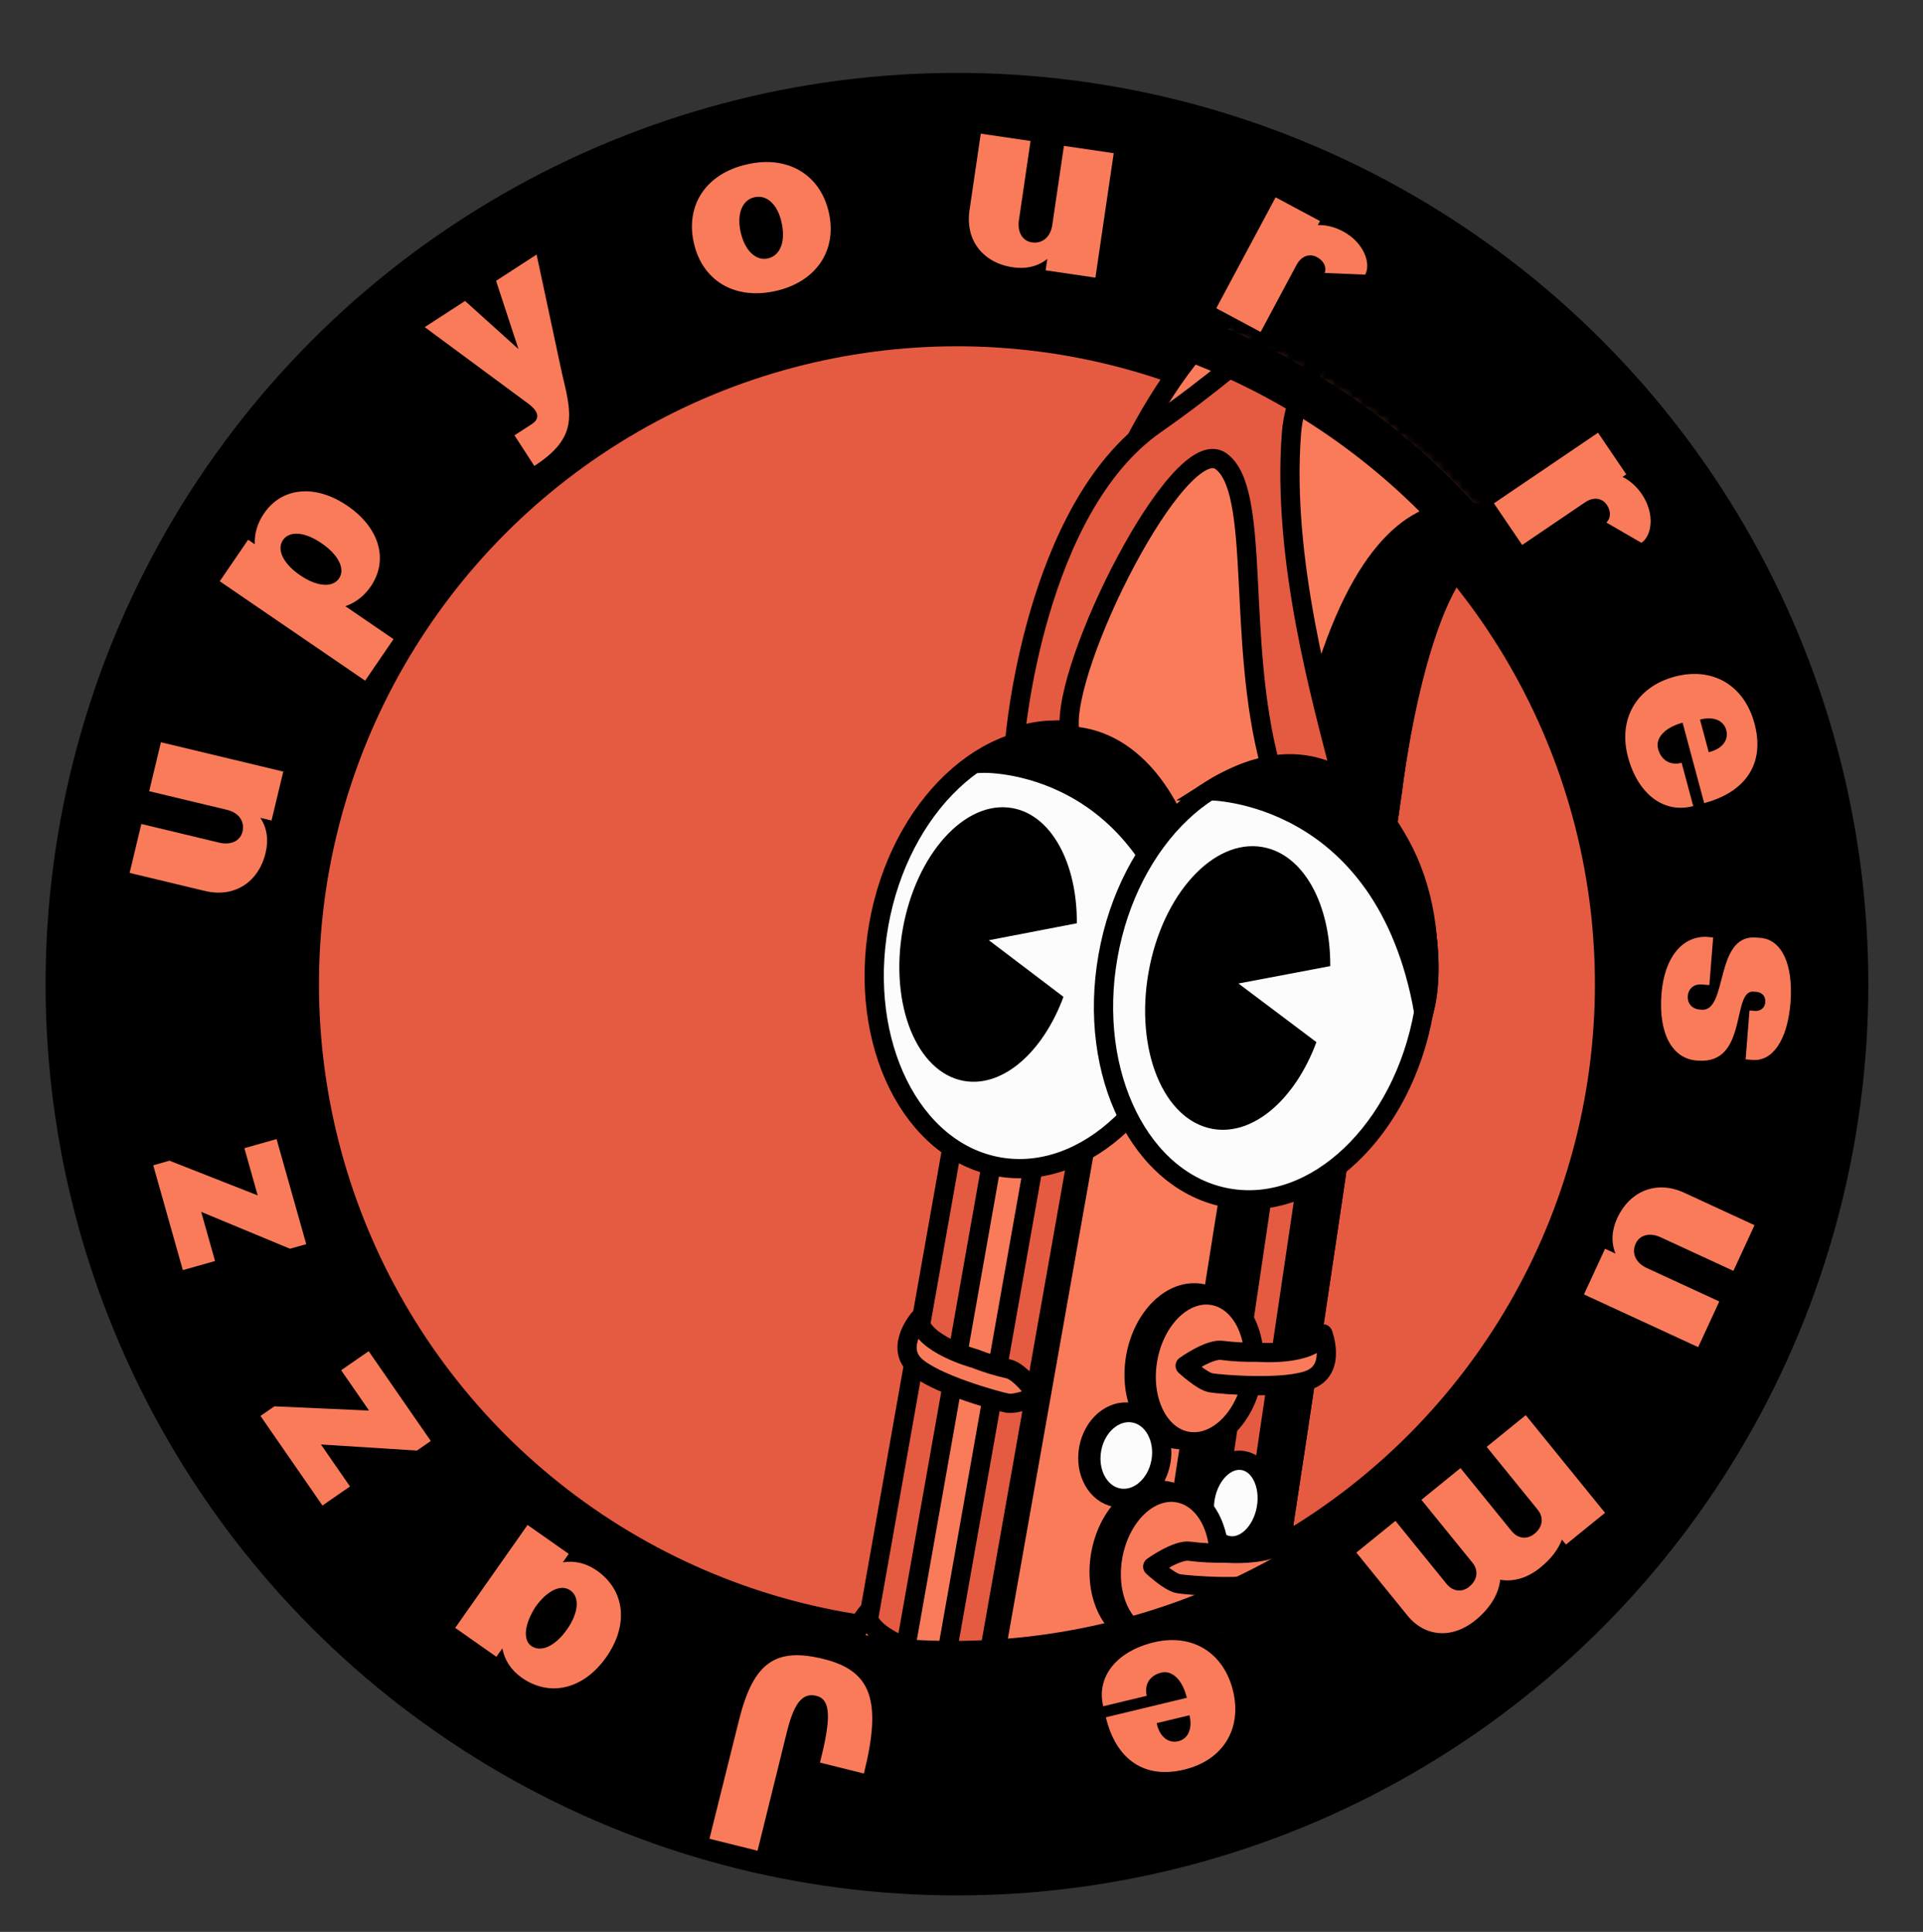 <svg width="211" height="212" viewBox="0 0 211 212" fill="none" xmlns="http://www.w3.org/2000/svg">
<rect x="0" y="0" width="211" height="212" fill="#333333" stroke="none"/>
<circle cx="105" cy="108" r="85" fill="#E55B42" stroke="black" stroke-width="30"/>
<mask id="mask0" mask-type="alpha" maskUnits="userSpaceOnUse" x="28" y="30" width="154" height="154">
<circle cx="104.897" cy="107.26" r="75.408" fill="#E55B42" stroke="white" stroke-width="2.111"/>
</mask>
<g mask="url(#mask0)">
<path d="M132.701 86.773C132.701 86.773 151.933 86.759 156.221 111.039C159.133 100.404 150.88 75.238 132.701 86.773Z" fill="#FA7B5A" stroke="black" stroke-width="2.111" stroke-miterlimit="10"/>
<path d="M202.131 61.296C202.131 61.296 192.047 69.815 163.198 39.63C130.738 5.648 115.178 74.066 115.178 74.066L89.657 216.237C89.657 216.237 87.081 212.347 89.816 194.967C92.551 177.588 58.913 166.822 37.833 204.312C23.629 229.588 30.341 246.615 48.859 246.801C48.859 246.801 62.061 305.136 88.716 298.176C115.372 291.216 119.574 287.841 126.533 254.377C133.491 220.913 152.813 86.581 152.813 86.581C152.813 86.581 157.028 50.227 167.988 60.07C178.948 69.912 196.354 76.428 205.576 71.878C212.502 68.458 215.401 58.151 202.131 61.296Z" fill="#FA7B5A" stroke="black" stroke-width="2.111" stroke-miterlimit="10"/>
<path d="M166.566 58.433C166.566 58.433 150.194 44.196 142.408 86.275C138.892 105.27 129.761 162.01 126.693 184.663C115.51 267.195 104.012 293.329 104.012 293.329C104.012 293.329 123.353 294.693 132.238 222.301C135.92 192.239 143.107 147.335 148.78 112.309C153.612 82.499 153.83 58.582 166.566 58.433Z" fill="black" stroke="black" stroke-width="2.111" stroke-miterlimit="10"/>
<path d="M54.839 194.273C46.378 201.702 30.824 227.461 42.673 235.228C54.522 242.995 86.213 208.585 81.6 192.959C80.675 189.826 71.781 201.469 63.717 200.689C55.651 199.908 63.297 186.844 54.839 194.273Z" fill="black" stroke="black" stroke-width="2.111" stroke-miterlimit="10"/>
<path d="M202.131 61.295C202.131 61.295 190.484 68.852 163.198 39.63C131.127 5.281 115.178 74.066 115.178 74.066L89.657 216.236C89.657 216.236 87.081 212.347 89.816 194.967C92.551 177.587 58.913 166.822 37.833 204.311C23.629 229.588 30.341 246.615 48.859 246.801C48.859 246.801 62.061 305.136 88.716 298.175C115.372 291.215 119.574 287.84 126.533 254.376C133.491 220.912 152.813 86.581 152.813 86.581C152.813 86.581 156.949 51.585 167.916 61.429C178.882 71.272 198.754 75.465 205.573 71.877C212.392 68.289 215.401 58.151 202.131 61.295Z" stroke="black" stroke-width="2.111" stroke-miterlimit="10"/>
<path d="M117.864 120.576L117.522 120.515C116.374 120.312 115.278 121.078 115.075 122.225L95.932 230.321C95.728 231.469 96.494 232.564 97.642 232.767L97.984 232.828C99.132 233.031 100.227 232.265 100.43 231.118L119.574 123.022C119.777 121.874 119.011 120.779 117.864 120.576Z" fill="#E55B42" stroke="black" stroke-width="2.111" stroke-linecap="round" stroke-linejoin="round"/>
<path d="M117.198 120.458L116.856 120.397C115.708 120.194 114.613 120.96 114.409 122.108L95.266 230.203C95.063 231.351 95.828 232.446 96.976 232.65L97.318 232.71C98.466 232.914 99.561 232.148 99.765 231L118.908 122.905C119.112 121.757 118.346 120.661 117.198 120.458Z" fill="#E55B42" stroke="black" stroke-width="2.111" stroke-linecap="round" stroke-linejoin="round"/>
<path d="M108.557 116.867L108.215 116.806C107.068 116.603 105.972 117.369 105.769 118.517L86.625 226.612C86.422 227.76 87.188 228.855 88.336 229.058L88.677 229.119C89.826 229.322 90.921 228.557 91.124 227.409L110.268 119.313C110.471 118.165 109.705 117.07 108.557 116.867Z" fill="#E55B42" stroke="black" stroke-width="2.111" stroke-linecap="round" stroke-linejoin="round"/>
<path d="M141.931 124.848L141.588 124.797C140.435 124.626 139.361 125.423 139.191 126.576L123.111 235.169C122.94 236.322 123.736 237.396 124.889 237.567L125.233 237.617C126.386 237.788 127.459 236.992 127.63 235.838L143.71 127.245C143.881 126.092 143.084 125.019 141.931 124.848Z" fill="#E55B42" stroke="black" stroke-width="2.111" stroke-linecap="round" stroke-linejoin="round"/>
<path d="M111.371 81.074C111.371 81.074 113.438 55.884 126.758 46.575C139.303 37.802 144.267 31.113 149.498 30.677C152.114 30.451 158.226 29.815 162.742 35.426C163.036 35.796 166.079 41.099 164.794 41.287C163.006 41.561 157.946 35.123 154.875 33.998C149.595 32.066 142.294 40.027 141.707 47.504C140.622 61.397 145.066 76.955 147.233 85.396C147.233 85.396 139.425 84.185 139.378 84.005C135.632 70.133 138.448 53.765 133.947 50.595C129.366 47.373 116.438 73.067 117.354 80.143C117.345 80.141 113.311 79.82 111.371 81.074Z" fill="#E55B42" stroke="black" stroke-width="2.111" stroke-miterlimit="10"/>
<path d="M109.579 128.043C119.145 129.737 128.762 120.597 131.059 107.627C133.356 94.658 127.463 82.771 117.897 81.077C108.331 79.383 98.714 88.523 96.417 101.492C94.12 114.462 100.013 126.348 109.579 128.043Z" fill="#FCFCFC" stroke="black" stroke-width="2.111" stroke-miterlimit="10"/>
<path d="M108.501 103.178L118.155 101.318C118.202 94.778 115.396 89.444 111.069 88.678C105.893 87.761 100.513 93.719 99.049 101.984C97.585 110.249 100.594 117.702 105.767 118.618C110.041 119.375 114.454 115.44 116.688 109.389L108.501 103.178Z" fill="black"/>
<path d="M107.812 83.756C107.812 83.756 126.723 83.047 131.009 107.336C133.917 96.688 125.982 72.219 107.812 83.756Z" fill="black" stroke="black" stroke-width="2.111" stroke-miterlimit="10"/>
<path d="M134.739 131.466C144.305 133.16 153.922 124.02 156.219 111.051C158.515 98.082 152.622 86.195 143.056 84.501C133.49 82.806 123.873 91.947 121.577 104.916C119.28 117.885 125.173 129.772 134.739 131.466Z" fill="#FCFCFC" stroke="black" stroke-width="2.111" stroke-miterlimit="10"/>
<path d="M135.889 107.927L145.961 106.02C145.998 99.249 143.052 93.754 138.541 92.955C133.143 91.999 127.538 98.146 126.025 106.688C124.512 115.23 127.665 122.927 133.063 123.883C137.525 124.674 142.125 120.613 144.442 114.361L135.889 107.927Z" fill="black"/>
<path d="M132.701 86.773C132.701 86.773 151.933 86.759 156.221 111.039C159.133 100.404 150.88 75.238 132.701 86.773Z" fill="black" stroke="black" stroke-width="2.111" stroke-miterlimit="10"/>
<mask id="mask1" mask-type="alpha" maskUnits="userSpaceOnUse" x="37" y="190" width="47" height="48">
<path d="M54.839 194.273C46.378 201.702 30.824 227.461 42.673 235.228C54.522 242.995 86.213 208.585 81.6 192.959C80.675 189.826 71.781 201.469 63.717 200.689C55.651 199.908 63.297 186.844 54.839 194.273Z" fill="black" stroke="black" stroke-width="2.111" stroke-miterlimit="10"/>
</mask>
<g mask="url(#mask1)">
</g>
<path d="M128.939 157.923C132.112 158.485 135.319 155.361 136.1 150.947C136.882 146.532 134.944 142.497 131.77 141.935C128.597 141.373 125.39 144.496 124.608 148.911C123.827 153.326 125.765 157.361 128.939 157.923Z" fill="#FA7B5A" stroke="black" stroke-width="2.111" stroke-miterlimit="10"/>
<path d="M125.105 179.573C128.278 180.135 131.484 177.012 132.266 172.597C133.048 168.182 131.109 164.147 127.936 163.585C124.763 163.023 121.556 166.147 120.774 170.562C119.992 174.977 121.931 179.011 125.105 179.573Z" fill="#FA7B5A" stroke="black" stroke-width="2.111" stroke-miterlimit="10"/>
<path d="M119.209 204.289C123.042 204.967 126.915 201.194 127.86 195.861C128.804 190.528 126.463 185.654 122.629 184.975C118.796 184.296 114.923 188.07 113.979 193.403C113.034 198.736 115.376 203.61 119.209 204.289Z" fill="black" stroke="black" stroke-width="2.111" stroke-miterlimit="10"/>
<path d="M130.269 158.158C133.443 158.72 136.649 155.597 137.431 151.182C138.213 146.767 136.274 142.732 133.101 142.17C129.927 141.608 126.721 144.732 125.939 149.147C125.157 153.562 127.096 157.596 130.269 158.158Z" fill="#FA7B5A" stroke="black" stroke-width="2.111" stroke-miterlimit="10"/>
<path d="M134.768 169.604C136.619 169.932 138.488 168.11 138.944 165.535C139.4 162.96 138.27 160.608 136.419 160.28C134.569 159.952 132.7 161.774 132.244 164.349C131.788 166.923 132.918 169.276 134.768 169.604Z" fill="#FCFCFC" stroke="black" stroke-width="2.111" stroke-miterlimit="10"/>
<path d="M122.425 164.324C124.524 164.696 126.595 162.91 127.051 160.335C127.507 157.76 126.175 155.372 124.076 155C121.978 154.628 119.907 156.414 119.451 158.989C118.995 161.564 120.326 163.953 122.425 164.324Z" fill="#FCFCFC" stroke="black" stroke-width="2.111" stroke-miterlimit="10"/>
<path d="M122.757 164.383C124.856 164.755 126.927 162.969 127.383 160.394C127.839 157.819 126.507 155.431 124.409 155.059C122.31 154.688 120.239 156.473 119.783 159.048C119.327 161.623 120.659 164.012 122.757 164.383Z" fill="#FCFCFC" stroke="black" stroke-width="2.111" stroke-miterlimit="10"/>
<path d="M126.435 179.809C129.608 180.371 132.815 177.248 133.596 172.833C134.378 168.418 132.44 164.383 129.266 163.821C126.093 163.259 122.886 166.383 122.105 170.798C121.323 175.212 123.261 179.247 126.435 179.809Z" fill="#FA7B5A" stroke="black" stroke-width="2.111" stroke-miterlimit="10"/>
<path d="M120.817 204.573C124.65 205.252 128.523 201.479 129.467 196.146C130.412 190.813 128.07 185.939 124.237 185.26C120.404 184.581 116.531 188.354 115.586 193.687C114.642 199.021 116.983 203.894 120.817 204.573Z" fill="#FA7B5A" stroke="black" stroke-width="2.111" stroke-miterlimit="10"/>
<path d="M137.926 148.386C137.926 148.386 144.016 148.912 145.156 146.367C145.156 146.367 146.565 150.049 143.936 151.302C141.306 152.554 133.851 151.92 132.865 151.746C131.88 151.571 130.043 149.874 130.043 149.874C130.043 149.874 132.735 147.946 134.123 148.192C135.384 148.351 136.655 148.416 137.926 148.386Z" fill="#FA7B5A" stroke="black" stroke-width="2.111" stroke-linecap="round" stroke-linejoin="round"/>
<path d="M134.364 170.431C134.364 170.431 140.455 170.954 141.595 168.409C141.595 168.409 143.003 172.094 140.377 173.348C137.751 174.601 130.305 173.968 129.304 173.791C128.303 173.613 126.483 171.916 126.483 171.916C126.483 171.916 129.174 169.988 130.563 170.234C131.823 170.394 133.094 170.46 134.364 170.431Z" fill="#FA7B5A" stroke="black" stroke-width="2.111" stroke-linecap="round" stroke-linejoin="round"/>
<path d="M101.236 181.396C101.236 181.396 95.335 179.799 95.139 177.014C95.139 177.014 92.551 179.992 94.587 182.07C96.623 184.149 103.834 186.112 104.834 186.289C105.835 186.467 108.128 185.498 108.128 185.498C108.128 185.498 106.262 182.763 104.874 182.517C103.635 182.234 102.419 181.859 101.236 181.396Z" fill="#FA7B5A" stroke="black" stroke-width="2.111" stroke-linecap="round" stroke-linejoin="round"/>
<path d="M106.958 149.085C106.958 149.085 101.057 147.487 100.861 144.705C100.861 144.705 98.272 147.683 100.309 149.759C102.345 151.834 109.555 153.803 110.556 153.981C111.557 154.158 113.85 153.189 113.85 153.189C113.85 153.189 111.984 150.454 110.595 150.208C109.357 149.925 108.141 149.549 106.958 149.085Z" fill="#FA7B5A" stroke="black" stroke-width="2.111" stroke-linecap="round" stroke-linejoin="round"/>
<path d="M138.24 175.716C138.24 175.716 141.414 175.246 141.767 173.248C142.121 171.249 143.231 175.225 143.231 175.225C143.231 175.225 141.223 189.034 140.599 190.086C139.974 191.137 137.584 190.793 136.821 189.416C136.058 188.04 138.24 175.716 138.24 175.716Z" fill="#FA7B5A" stroke="black" stroke-width="2.111" stroke-miterlimit="10"/>
</g>
<circle cx="104.5" cy="107.5" r="75.037" stroke="black" stroke-width="4.927"/>
<path d="M90.382 182.058C85.132 180.75 82.675 182.386 81.094 188.735L77.844 201.781L83.122 203.095L86.345 190.042C87.085 187.069 87.968 185.695 89.575 186.096C91.183 186.496 91.205 188.579 89.97 193.421L94.792 194.622C96.801 186.558 95.579 183.352 90.382 182.058Z" fill="#FA7B5A"/>
<path d="M54.467 181.813L55.118 180.887C55.362 182.172 56.07 183.277 57.245 184.103C60.339 186.277 64.046 185.372 66.522 181.849C68.998 178.325 68.593 174.531 65.499 172.357C64.324 171.531 63.044 171.24 61.753 171.445L62.404 170.519L57.886 167.345L49.949 178.639L54.467 181.813ZM62.589 174.53C63.627 175.26 63.493 176.987 62.208 178.817C60.906 180.669 59.342 181.358 58.303 180.628C57.354 179.962 57.534 178.266 58.729 176.373C60.015 174.543 61.549 173.799 62.589 174.53Z" fill="#FA7B5A"/>
<path d="M28.581 155.38L35.382 165.211L38.402 163.122L35.214 158.513L45.747 159.182L47.269 158.13L40.452 148.276L37.432 150.365L40.495 154.792L30.103 154.328L28.581 155.38Z" fill="#FA7B5A"/>
<path d="M16.815 127.874L20.063 139.379L23.596 138.381L22.074 132.987L31.822 137.034L33.602 136.532L30.347 125.001L26.813 125.998L28.276 131.179L18.595 127.372L16.815 127.874Z" fill="#FA7B5A"/>
<path d="M16.372 86.824L24.909 88.87C26.198 89.179 26.877 90.137 26.607 91.264C26.362 92.284 25.336 92.776 24.047 92.468L15.51 90.421L14.223 95.79L22.491 97.773C25.686 98.538 28.362 96.852 29.147 93.576C29.494 92.127 29.274 90.796 28.561 89.745L29.795 90.041L31.082 84.672L17.659 81.454L16.372 86.824Z" fill="#FA7B5A"/>
<path d="M28.97 56.339C28.238 57.41 27.902 58.585 27.957 59.727L27.228 59.228L24.111 63.785L40.063 74.695L43.18 70.138L37.893 66.522C38.977 66.159 39.951 65.421 40.683 64.35C42.662 61.455 41.64 57.913 38.131 55.513C34.621 53.113 30.95 53.445 28.97 56.339ZM35.31 59.638C37.156 60.9 37.903 62.448 37.202 63.474C36.485 64.522 34.771 64.387 32.925 63.124C31.079 61.862 30.332 60.314 31.049 59.266C31.766 58.217 33.48 58.352 35.31 59.638Z" fill="#FA7B5A"/>
<path d="M54.431 30.818L56.889 38.307L51.027 33.027L46.603 35.898L58.054 44.363C59.374 45.382 59.02 46.105 58.372 46.526L56.45 47.774L58.629 51.132C63.446 48.006 62.742 45.501 61.657 40.939L58.877 27.933L54.431 30.818Z" fill="#FA7B5A"/>
<path d="M85.082 31.938C89.529 30.949 91.876 27.514 90.948 23.337C90.019 19.16 86.431 17.016 81.991 18.032C77.517 19.026 75.197 22.455 76.125 26.632C77.054 30.809 80.609 32.932 85.082 31.938ZM84.258 28.359C82.938 28.653 81.722 27.509 81.267 25.461C80.823 23.467 81.446 21.942 82.767 21.649C84.135 21.316 85.351 22.46 85.767 24.46C86.223 26.509 85.606 28.06 84.258 28.359Z" fill="#FA7B5A"/>
<path d="M116.737 16.009L115.461 24.695C115.269 26.006 114.375 26.767 113.228 26.599C112.19 26.447 111.608 25.468 111.801 24.157L113.077 15.471L107.614 14.669L106.378 23.081C105.901 26.332 107.82 28.846 111.152 29.335C112.627 29.552 113.932 29.214 114.916 28.409L114.731 29.666L120.194 30.468L122.2 16.811L116.737 16.009Z" fill="#FA7B5A"/>
<path d="M147.36 25.391C146.435 24.896 145.49 24.673 144.6 24.698L144.834 24.259L139.966 21.655L133.454 33.826L138.323 36.431L142.256 29.079C142.777 28.106 143.675 27.772 144.503 28.215C145.233 28.606 145.585 29.295 145.357 29.955L149.798 30.14C150.449 28.922 149.672 26.628 147.36 25.391Z" fill="#FA7B5A"/>
<path d="M180.152 54.232C179.563 53.364 178.831 52.726 178.031 52.335L178.442 52.056L175.343 47.486L163.919 55.235L167.019 59.804L173.919 55.124C174.833 54.504 175.783 54.627 176.31 55.404C176.775 56.089 176.766 56.862 176.257 57.341L180.103 59.569C181.245 58.794 181.624 56.402 180.152 54.232Z" fill="#FA7B5A"/>
<path d="M178.633 83.088C179.728 87.167 182.591 89.315 185.79 88.456L184.517 83.71C183.29 84.039 182.269 83.427 181.939 82.2C181.61 80.974 182.676 79.831 184.622 79.308L186.99 88.134C191.683 86.875 193.677 83.653 192.499 79.367C191.375 75.181 187.885 73.145 183.752 74.254C179.566 75.377 177.51 78.901 178.633 83.088ZM186.532 78.967C187.971 78.581 189.125 79.043 189.411 80.11C189.711 81.23 188.944 82.207 187.49 82.54L186.532 78.967Z" fill="#FA7B5A"/>
<path d="M187.151 102.805C184.548 102.791 182.622 105.075 182.304 109.066C181.954 113.469 183.511 116.169 186.153 116.379L186.291 116.39C191.85 116.832 189.956 108.622 192.405 108.817L192.708 108.841C193.341 108.892 193.748 109.34 193.698 109.973C193.647 110.606 193.174 110.983 192.541 110.933L191.963 110.887L191.536 116.253L192.307 116.315C194.453 116.486 196.1 114.235 196.456 110.109C196.802 105.761 195.463 103.106 193.179 102.924L192.683 102.885C188.087 102.519 189.625 111.033 186.708 110.801L186.515 110.786C185.662 110.718 185.128 110.121 185.194 109.296C185.26 108.47 185.881 107.966 186.734 108.034L187.56 108.099L187.976 102.87L187.151 102.805Z" fill="#FA7B5A"/>
<path d="M188.647 142.82L180.676 139.14C179.473 138.585 178.995 137.513 179.481 136.46C179.921 135.508 181.024 135.226 182.227 135.782L190.198 139.461L192.512 134.448L184.792 130.884C181.809 129.507 178.855 130.637 177.443 133.695C176.818 135.049 176.774 136.396 177.267 137.567L176.114 137.035L173.8 142.048L186.333 147.833L188.647 142.82Z" fill="#FA7B5A"/>
<path d="M161.867 177.819C163.518 176.48 164.447 174.908 164.609 173.355C166.034 173.621 167.591 173.175 169.006 172.027C170.164 171.088 170.959 170.052 171.387 168.958L171.822 169.494L176.109 166.015L167.412 155.296L163.125 158.775L168.726 165.678C169.421 166.535 169.273 167.58 168.373 168.31C167.558 168.971 166.549 168.866 165.853 168.009L160.252 161.105L155.964 164.584L161.565 171.487C162.261 172.345 162.113 173.389 161.212 174.12C160.398 174.781 159.409 174.658 158.714 173.801L153.113 166.898L148.825 170.376L154.426 177.28C156.357 179.659 159.337 179.872 161.867 177.819Z" fill="#FA7B5A"/>
<path d="M126.6 180.226C122.493 181.216 120.273 184.023 121.049 187.243L125.827 186.092C125.529 184.858 126.167 183.852 127.402 183.554C128.636 183.257 129.752 184.351 130.224 186.311L121.34 188.451C122.478 193.175 125.648 195.251 129.963 194.183C134.176 193.168 136.302 189.731 135.299 185.57C134.284 181.357 130.814 179.211 126.6 180.226ZM130.516 188.228C130.865 189.677 130.373 190.818 129.299 191.077C128.172 191.349 127.215 190.557 126.919 189.095L130.516 188.228Z" fill="#FA7B5A"/>
</svg>
